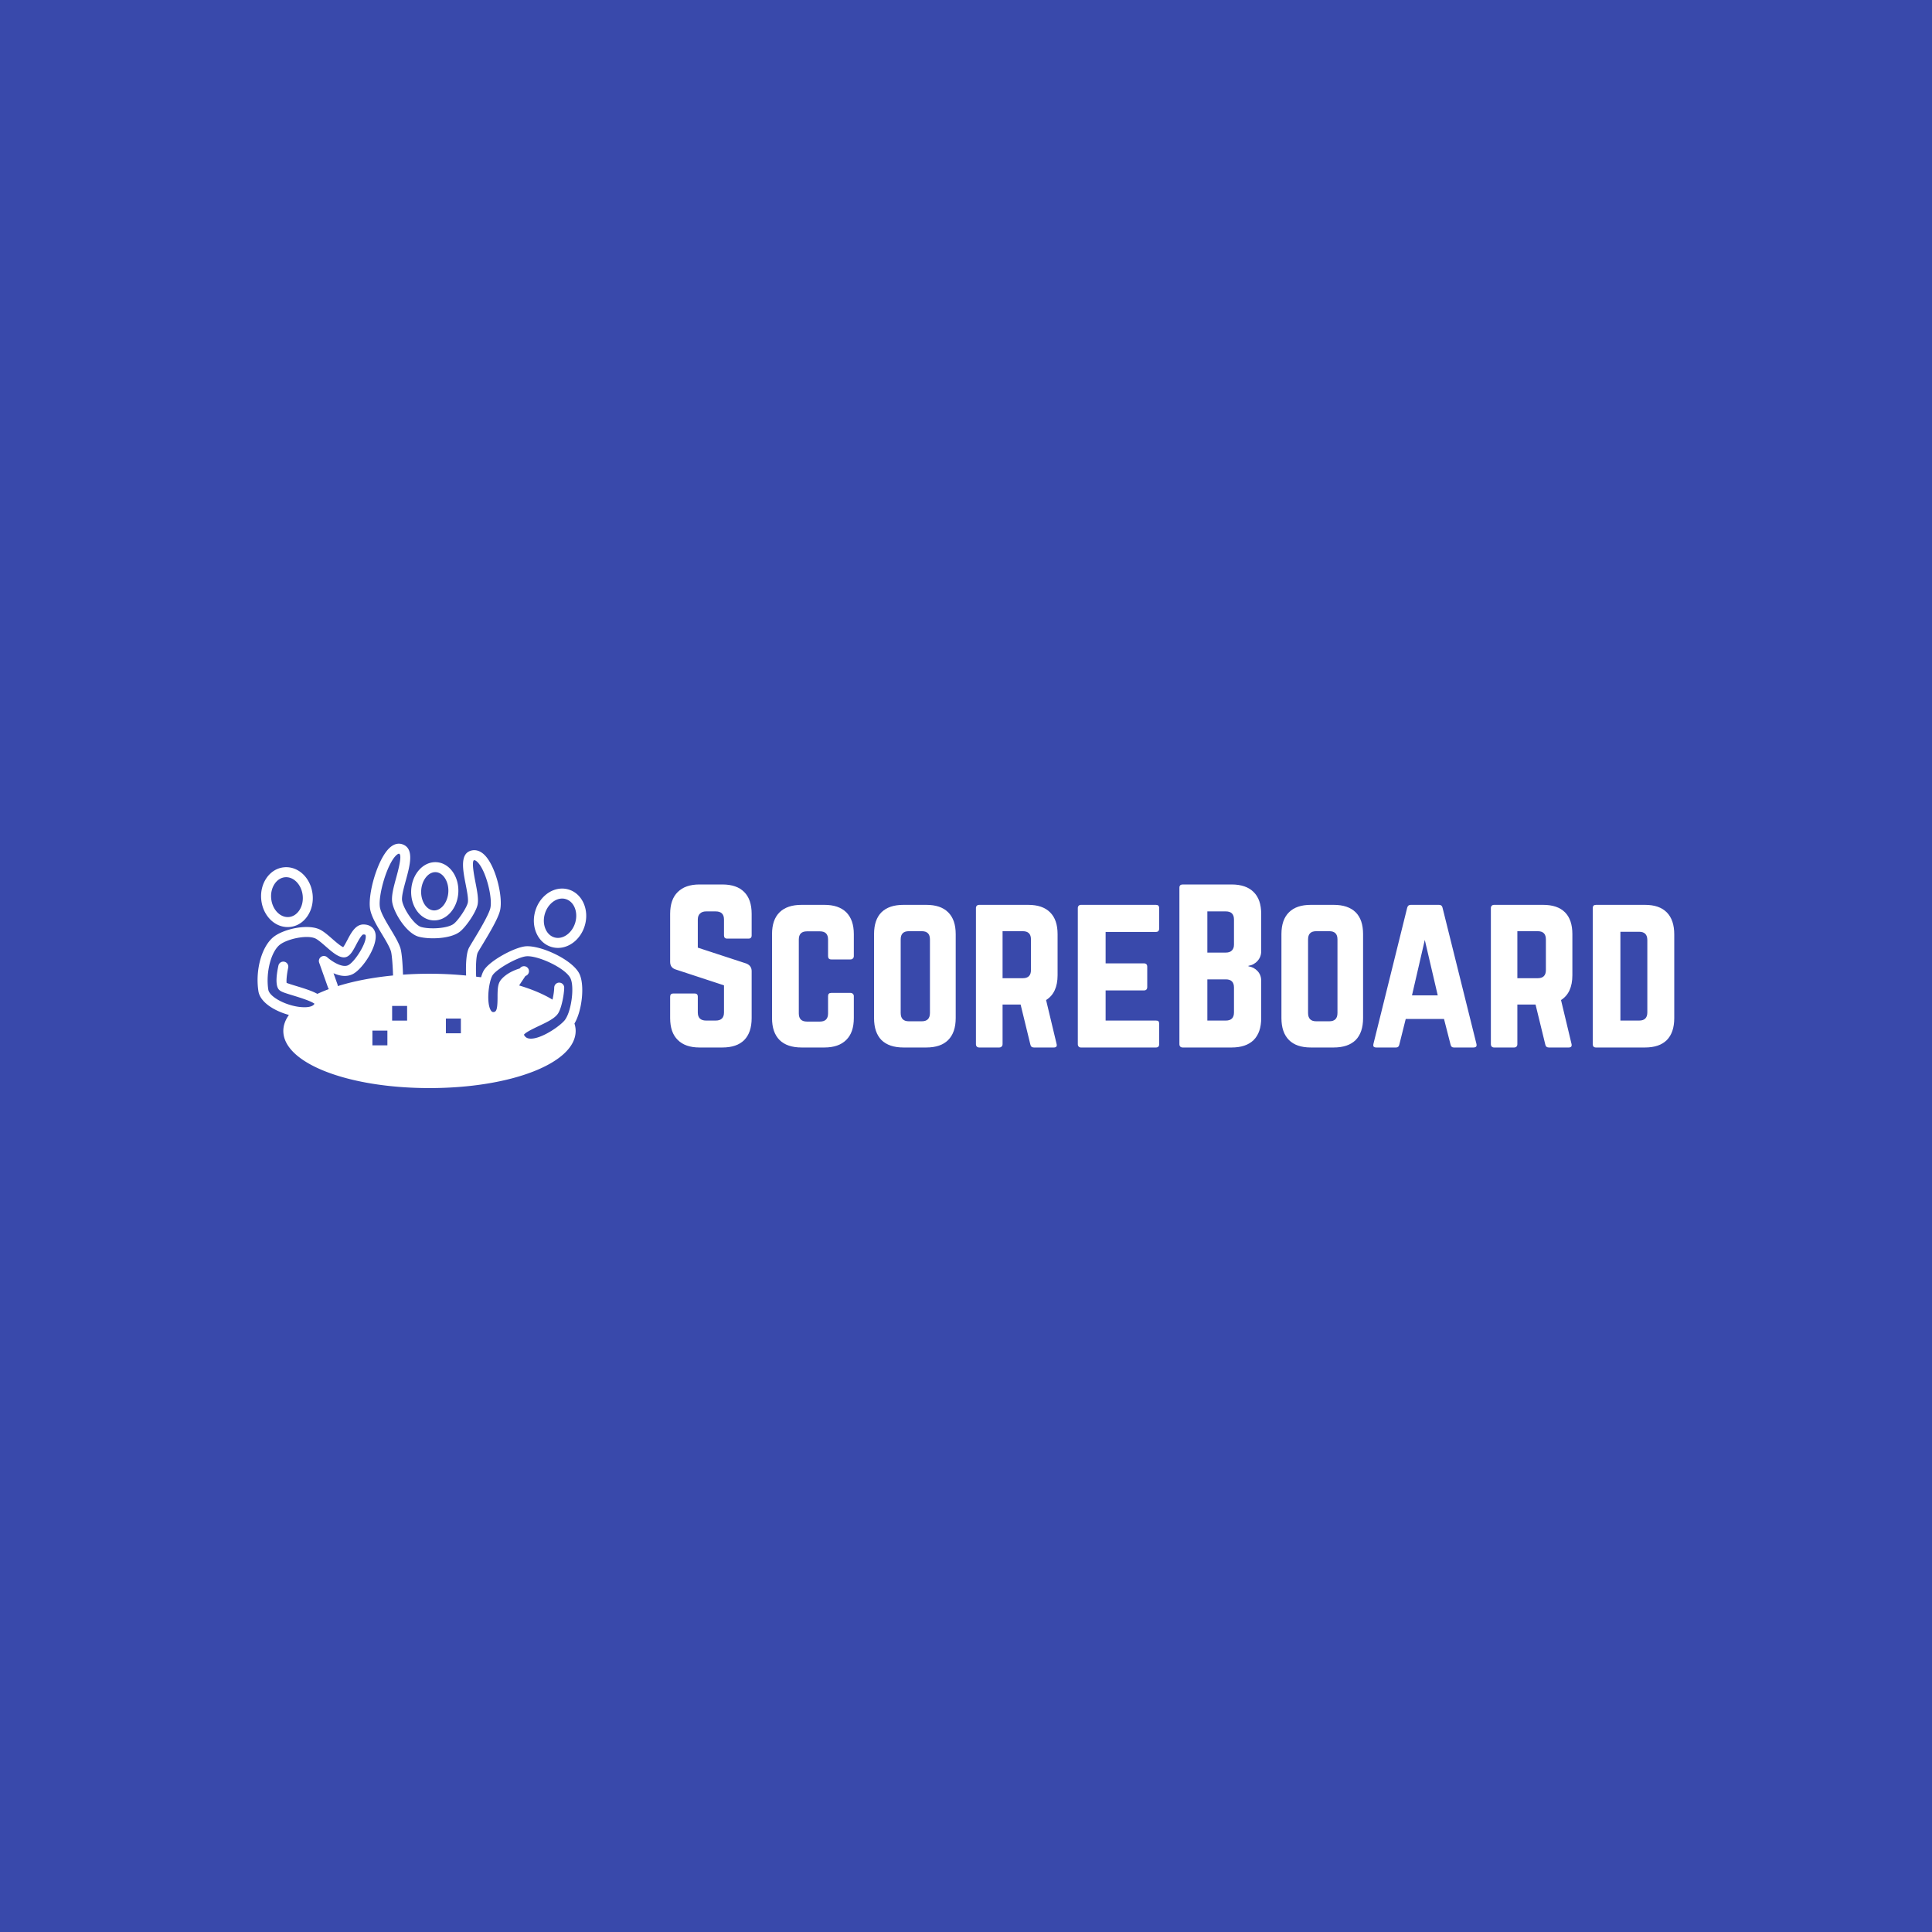 <svg data-v-fde0c5aa="" xmlns="http://www.w3.org/2000/svg" viewBox="0 0 300 300" class="iconLeft"><!----><defs data-v-fde0c5aa=""><!----></defs><rect data-v-fde0c5aa="" fill="#3949ab" x="0" y="0" width="300px" height="300px" class="logo-background-square"></rect><defs data-v-fde0c5aa=""><!----></defs><g data-v-fde0c5aa="" id="d51229e9-9dc1-40e9-afd3-1b4b7f21ba39" fill="#ffffff" transform="matrix(2.26,0,0,2.26,102.478,134.968)"><path d="M0.70 10.23L0.70 10.23L0.70 8.76L0.70 8.76Q0.70 8.54 0.92 8.54L0.92 8.54L2.38 8.54L2.38 8.54Q2.60 8.54 2.60 8.76L2.60 8.76L2.60 9.84L2.60 9.84Q2.60 10.40 3.17 10.40L3.17 10.40L3.83 10.40L3.83 10.40Q4.40 10.40 4.40 9.84L4.40 9.84L4.40 7.98L1.08 6.89L1.08 6.89Q0.70 6.77 0.70 6.37L0.70 6.37L0.70 3.07L0.70 3.07Q0.70 2.08 1.22 1.57L1.22 1.57L1.22 1.57Q1.74 1.05 2.71 1.05L2.71 1.05L4.29 1.05L4.29 1.05Q5.28 1.05 5.79 1.57L5.79 1.57L5.79 1.57Q6.30 2.08 6.30 3.07L6.30 3.07L6.30 4.55L6.30 4.55Q6.30 4.77 6.08 4.77L6.08 4.77L4.62 4.77L4.62 4.77Q4.40 4.77 4.40 4.55L4.40 4.55L4.40 3.46L4.40 3.46Q4.40 2.90 3.83 2.90L3.83 2.90L3.17 2.90L3.17 2.90Q2.90 2.90 2.75 3.05L2.75 3.05L2.75 3.05Q2.60 3.19 2.60 3.46L2.60 3.46L2.60 5.39L5.93 6.48L5.93 6.48Q6.30 6.63 6.30 7L6.30 7L6.30 10.23L6.30 10.23Q6.30 11.22 5.79 11.74L5.79 11.74L5.79 11.74Q5.28 12.25 4.29 12.25L4.29 12.25L2.71 12.25L2.71 12.25Q1.74 12.25 1.22 11.73L1.22 11.73L1.22 11.73Q0.70 11.22 0.70 10.23ZM7.70 10.23L7.70 10.23L7.70 4.46L7.70 4.46Q7.70 3.47 8.22 2.96L8.22 2.96L8.22 2.96Q8.74 2.45 9.73 2.45L9.73 2.45L11.30 2.45L11.30 2.45Q12.28 2.45 12.80 2.96L12.80 2.96L12.80 2.96Q13.32 3.48 13.32 4.46L13.32 4.46L13.32 5.97L13.32 5.97Q13.32 6.08 13.25 6.14L13.25 6.14L13.25 6.14Q13.19 6.20 13.09 6.20L13.09 6.20L11.77 6.20L11.77 6.20Q11.55 6.20 11.55 5.97L11.55 5.97L11.55 4.83L11.55 4.83Q11.55 4.27 10.99 4.27L10.99 4.27L10.10 4.27L10.10 4.27Q9.54 4.27 9.54 4.83L9.54 4.83L9.54 9.91L9.54 9.91Q9.54 10.47 10.10 10.47L10.10 10.47L10.99 10.47L10.99 10.47Q11.55 10.47 11.55 9.91L11.55 9.91L11.55 8.72L11.55 8.72Q11.55 8.50 11.77 8.50L11.77 8.50L13.09 8.50L13.09 8.50Q13.19 8.50 13.25 8.56L13.25 8.56L13.25 8.56Q13.32 8.62 13.32 8.72L13.32 8.72L13.32 10.23L13.32 10.23Q13.32 11.22 12.80 11.73L12.80 11.73L12.80 11.73Q12.28 12.25 11.30 12.25L11.30 12.25L9.73 12.25L9.73 12.25Q8.74 12.25 8.22 11.74L8.22 11.74L8.22 11.74Q7.70 11.22 7.70 10.23ZM14.71 10.23L14.71 10.23L14.71 4.46L14.71 4.46Q14.71 3.47 15.22 2.96L15.22 2.96L15.22 2.96Q15.74 2.45 16.73 2.45L16.73 2.45L18.30 2.45L18.30 2.45Q19.29 2.45 19.80 2.96L19.80 2.96L19.80 2.96Q20.32 3.47 20.32 4.46L20.32 4.46L20.32 10.23L20.32 10.23Q20.32 11.22 19.80 11.74L19.80 11.74L19.80 11.74Q19.29 12.25 18.30 12.25L18.30 12.25L16.73 12.25L16.73 12.25Q15.74 12.25 15.22 11.74L15.22 11.74L15.22 11.74Q14.71 11.22 14.71 10.23ZM16.54 4.82L16.54 9.88L16.54 9.88Q16.54 10.45 17.10 10.45L17.10 10.45L17.99 10.45L17.99 10.45Q18.55 10.45 18.55 9.88L18.55 9.88L18.55 4.82L18.55 4.82Q18.55 4.26 17.99 4.26L17.99 4.26L17.10 4.26L17.10 4.26Q16.54 4.26 16.54 4.82L16.54 4.82ZM21.71 12.02L21.71 12.02L21.71 2.67L21.71 2.67Q21.71 2.57 21.77 2.51L21.77 2.51L21.77 2.51Q21.83 2.45 21.94 2.45L21.94 2.45L25.30 2.45L25.30 2.45Q26.29 2.45 26.80 2.96L26.80 2.96L26.80 2.96Q27.32 3.47 27.32 4.46L27.32 4.46L27.32 7.28L27.32 7.28Q27.32 8.50 26.53 8.99L26.53 8.99L27.25 12.00L27.25 12.00Q27.32 12.25 27.06 12.25L27.06 12.25L25.69 12.25L25.69 12.25Q25.49 12.25 25.45 12.05L25.45 12.05L24.78 9.30L23.54 9.30L23.54 12.02L23.54 12.02Q23.54 12.13 23.47 12.19L23.47 12.19L23.47 12.19Q23.41 12.25 23.31 12.25L23.31 12.25L21.94 12.25L21.94 12.25Q21.83 12.25 21.77 12.19L21.77 12.19L21.77 12.19Q21.71 12.13 21.71 12.02ZM23.54 4.26L23.54 7.49L24.93 7.49L24.93 7.49Q25.49 7.49 25.49 6.93L25.49 6.93L25.49 4.82L25.49 4.82Q25.49 4.26 24.93 4.26L24.93 4.26L23.54 4.26ZM28.71 12.02L28.71 12.02L28.71 2.67L28.71 2.67Q28.71 2.57 28.77 2.51L28.77 2.51L28.77 2.51Q28.83 2.45 28.92 2.45L28.92 2.45L34.08 2.45L34.08 2.45Q34.30 2.45 34.30 2.67L34.30 2.67L34.30 4.07L34.30 4.07Q34.30 4.31 34.08 4.31L34.08 4.31L30.62 4.31L30.62 6.47L33.25 6.47L33.25 6.47Q33.48 6.47 33.48 6.71L33.48 6.71L33.48 8.09L33.48 8.09Q33.48 8.33 33.25 8.33L33.25 8.33L30.62 8.33L30.62 10.40L34.08 10.40L34.08 10.40Q34.21 10.40 34.25 10.45L34.25 10.45L34.25 10.45Q34.30 10.50 34.30 10.62L34.30 10.62L34.30 12.02L34.30 12.02Q34.30 12.25 34.08 12.25L34.08 12.25L28.92 12.25L28.92 12.25Q28.83 12.25 28.77 12.19L28.77 12.19L28.77 12.19Q28.71 12.13 28.71 12.02ZM35.69 12.02L35.69 12.02L35.69 1.27L35.69 1.27Q35.69 1.05 35.92 1.05L35.92 1.05L39.28 1.05L39.28 1.05Q40.27 1.05 40.79 1.57L40.79 1.57L40.79 1.57Q41.31 2.08 41.31 3.07L41.31 3.07L41.31 5.64L41.31 5.64Q41.31 6.02 41.06 6.30L41.06 6.30L41.06 6.30Q40.81 6.58 40.43 6.64L40.43 6.64L40.43 6.67L40.43 6.67Q40.81 6.73 41.06 7L41.06 7L41.06 7Q41.31 7.27 41.31 7.66L41.31 7.66L41.31 10.23L41.31 10.23Q41.31 11.22 40.79 11.74L40.79 11.74L40.79 11.74Q40.27 12.25 39.28 12.25L39.28 12.25L35.92 12.25L35.92 12.25Q35.81 12.25 35.75 12.19L35.75 12.19L35.75 12.19Q35.69 12.13 35.69 12.02ZM37.61 7.57L37.61 10.40L38.88 10.40L38.88 10.40Q39.44 10.40 39.44 9.84L39.44 9.84L39.44 8.13L39.44 8.13Q39.44 7.57 38.88 7.57L38.88 7.57L37.61 7.57ZM37.61 2.90L37.61 5.73L38.88 5.73L38.88 5.73Q39.16 5.73 39.30 5.58L39.30 5.58L39.30 5.58Q39.44 5.44 39.44 5.18L39.44 5.18L39.44 3.46L39.44 3.46Q39.44 2.90 38.88 2.90L38.88 2.90L37.61 2.90ZM42.70 10.23L42.70 10.23L42.70 4.46L42.70 4.46Q42.70 3.47 43.22 2.96L43.22 2.96L43.22 2.96Q43.73 2.45 44.72 2.45L44.72 2.45L46.29 2.45L46.29 2.45Q47.28 2.45 47.80 2.96L47.80 2.96L47.80 2.96Q48.31 3.47 48.31 4.46L48.31 4.46L48.31 10.23L48.31 10.23Q48.31 11.22 47.80 11.74L47.80 11.74L47.80 11.74Q47.28 12.25 46.29 12.25L46.29 12.25L44.72 12.25L44.72 12.25Q43.73 12.25 43.22 11.74L43.22 11.74L43.22 11.74Q42.70 11.22 42.70 10.23ZM44.53 4.82L44.53 9.88L44.53 9.88Q44.53 10.45 45.09 10.45L45.09 10.45L45.99 10.45L45.99 10.45Q46.55 10.45 46.55 9.88L46.55 9.88L46.55 4.82L46.55 4.82Q46.55 4.26 45.99 4.26L45.99 4.26L45.09 4.26L45.09 4.26Q44.53 4.26 44.53 4.82L44.53 4.82ZM49.02 12.01L49.02 12.01L51.34 2.65L51.34 2.65Q51.39 2.45 51.58 2.45L51.58 2.45L53.53 2.45L53.53 2.45Q53.73 2.45 53.77 2.65L53.77 2.65L56.10 12.01L56.10 12.01Q56.11 12.06 56.11 12.09L56.11 12.09L56.11 12.09Q56.11 12.25 55.90 12.25L55.90 12.25L54.54 12.25L54.54 12.25Q54.36 12.25 54.32 12.05L54.32 12.05L53.87 10.29L51.24 10.29L50.80 12.05L50.80 12.05Q50.76 12.25 50.58 12.25L50.58 12.25L49.21 12.25L49.21 12.25Q49.01 12.25 49.01 12.10L49.01 12.10L49.01 12.10Q49.01 12.06 49.02 12.01ZM52.55 4.86L51.67 8.67L53.44 8.67L52.55 4.86ZM57.09 12.02L57.09 12.02L57.09 2.67L57.09 2.67Q57.09 2.57 57.15 2.51L57.15 2.51L57.15 2.51Q57.21 2.45 57.31 2.45L57.31 2.45L60.68 2.45L60.68 2.45Q61.67 2.45 62.18 2.96L62.18 2.96L62.18 2.96Q62.69 3.47 62.69 4.46L62.69 4.46L62.69 7.28L62.69 7.28Q62.69 8.50 61.91 8.99L61.91 8.99L62.63 12.00L62.63 12.00Q62.69 12.25 62.44 12.25L62.44 12.25L61.07 12.25L61.07 12.25Q60.87 12.25 60.83 12.05L60.83 12.05L60.16 9.30L58.91 9.30L58.91 12.02L58.91 12.02Q58.91 12.13 58.85 12.19L58.85 12.19L58.85 12.19Q58.79 12.25 58.69 12.25L58.69 12.25L57.31 12.25L57.31 12.25Q57.21 12.25 57.15 12.19L57.15 12.19L57.15 12.19Q57.09 12.13 57.09 12.02ZM58.91 4.26L58.91 7.49L60.31 7.49L60.31 7.49Q60.87 7.49 60.87 6.93L60.87 6.93L60.87 4.82L60.87 4.82Q60.87 4.26 60.31 4.26L60.31 4.26L58.91 4.26ZM64.09 12.02L64.09 12.02L64.09 2.67L64.09 2.67Q64.09 2.45 64.31 2.45L64.31 2.45L67.68 2.45L67.68 2.45Q68.67 2.45 69.18 2.97L69.18 2.97L69.18 2.97Q69.69 3.49 69.69 4.48L69.69 4.48L69.69 10.23L69.69 10.23Q69.69 11.22 69.18 11.74L69.18 11.74L69.18 11.74Q68.67 12.25 67.68 12.25L67.68 12.25L64.31 12.25L64.31 12.25Q64.09 12.25 64.09 12.02ZM65.99 4.30L65.99 10.40L67.28 10.40L67.28 10.40Q67.84 10.40 67.84 9.84L67.84 9.84L67.84 4.87L67.84 4.87Q67.84 4.30 67.28 4.30L67.28 4.30L65.99 4.30Z"></path></g><defs data-v-fde0c5aa=""><!----></defs><g data-v-fde0c5aa="" id="389a4b97-1ccd-406d-b578-420b458e621b" stroke="none" fill="#ffffff" transform="matrix(0.567,0,0,0.567,37.163,118.884)"><path d="M53.37 42.392a5.33 5.33 0 0 1-.308-.009c-3.557-.206-6.245-3.947-5.991-8.34.252-4.39 3.325-7.79 6.907-7.596 3.557.204 6.245 3.944 5.993 8.338-.246 4.265-3.146 7.607-6.601 7.607zm.301-13.217c-1.973 0-3.708 2.255-3.868 5.026-.164 2.838 1.402 5.334 3.418 5.45l.149.003c1.974 0 3.71-2.255 3.869-5.026.163-2.837-1.403-5.333-3.417-5.449l-.151-.004zM13.25 44.217c-3.683 0-6.796-3.207-7.241-7.461-.223-2.134.267-4.225 1.38-5.888 1.167-1.741 2.87-2.811 4.794-3.013 3.946-.416 7.415 2.928 7.885 7.428.224 2.134-.266 4.226-1.381 5.888-1.166 1.741-2.869 2.81-4.793 3.012a6.082 6.082 0 0 1-.644.034zm-.421-13.659c-.119 0-.239.007-.359.019-1.104.116-2.101.761-2.805 1.813-.76 1.132-1.09 2.582-.933 4.081.31 2.958 2.491 5.238 4.88 4.991 1.103-.116 2.1-.76 2.805-1.814.759-1.132 1.09-2.581.933-4.08-.297-2.809-2.281-5.01-4.521-5.01zM87.261 49.922a6.217 6.217 0 0 1-1.762-.255c-1.855-.55-3.334-1.914-4.162-3.837-.793-1.838-.892-3.985-.281-6.042 1.068-3.601 4.09-6.117 7.35-6.117.597 0 1.189.086 1.761.257 3.735 1.108 5.729 5.54 4.442 9.879-1.068 3.601-4.089 6.115-7.348 6.115zm1.144-13.514c-2.025 0-4.013 1.749-4.727 4.157-.43 1.445-.368 2.931.17 4.182.503 1.166 1.364 1.981 2.428 2.296.318.095.648.142.982.142 2.025 0 4.012-1.748 4.727-4.157.858-2.892-.308-5.797-2.598-6.477a3.426 3.426 0 0 0-.982-.143z"></path><path d="M93.068 56.892c-1.975-3.767-10.33-7.632-14.507-7.418-3.019.158-10.136 3.992-11.657 6.703-.251.446-.491 1.063-.703 1.789-.438-.063-.897-.11-1.344-.168-.116-2.423-.049-5.693.472-6.667.16-.299.525-.898.998-1.678 2.268-3.733 4.524-7.561 5.061-9.727.896-3.623-1.116-12.1-4.186-15.205-1.407-1.424-2.74-1.48-3.608-1.272-3.265.767-2.385 5.276-1.61 9.254.372 1.904.793 4.065.585 5.038-.292 1.372-2.606 4.839-3.871 5.798-1.645 1.25-6.398 1.547-8.877.865-1.897-.523-4.831-4.861-5.24-7.192-.2-1.138.451-3.517 1.025-5.616 1.115-4.082 2.381-8.71-.949-9.85-.786-.27-2.012-.337-3.394.871-3.405 2.976-6.223 12.991-5.42 17.034.399 2.021 1.833 4.405 3.218 6.71.991 1.648 2.014 3.352 2.429 4.591.329.982.54 4.512.606 6.724-5.645.548-10.785 1.551-15.15 2.91a1.37 1.37 0 0 0-.076-.506l-1.076-3.027c1.611.724 3.533 1.12 5.27.242 2.747-1.392 6.993-7.828 6.189-11.225-.354-1.496-1.545-2.358-3.268-2.365h-.013c-2.152 0-3.354 2.29-4.416 4.31-.329.625-.802 1.523-1.116 1.9-.741-.308-2.067-1.464-2.979-2.259-1.317-1.149-2.562-2.236-3.739-2.711-3.365-1.356-9.399 0-12.155 2.029-3.345 2.467-5.251 9.05-4.342 14.992.474 3.099 4.471 5.453 8.358 6.517-.994 1.385-1.534 2.849-1.534 4.372 0 8.781 17.584 15.656 40.03 15.656 22.447 0 40.03-6.875 40.03-15.655 0-.688-.119-1.36-.328-2.021 2.107-3.548 2.889-10.685 1.287-13.743zM21.369 62.51c-1.501-.838-3.663-1.503-5.899-2.185-.924-.283-2.043-.624-2.521-.823-.105-.664.063-2.383.399-3.998l.044-.218a1.369 1.369 0 0 0-2.672-.586c-1.247 5.685.009 6.612.422 6.917.543.402 1.529.714 3.531 1.323.869.266 2.354.719 3.644 1.199.568.211 1.097.427 1.519.633.314.154.571.304.737.442-.425.872-2.088.976-2.846.958-.031 0-.061-.004-.093-.004a12.196 12.196 0 0 1-1.891-.188c-3.69-.634-7.529-2.784-7.812-4.631-.731-4.772.792-10.553 3.259-12.372 2.075-1.527 7.152-2.644 9.508-1.695.749.302 1.926 1.33 2.964 2.235 1.642 1.433 3.193 2.786 4.664 2.981 1.736.237 2.667-1.538 3.653-3.412.409-.778 1.495-2.846 1.994-2.846.556.002.586.132.617.258.439 1.855-2.911 7.216-4.763 8.154-1.753.891-4.824-1.324-5.759-2.167a1.37 1.37 0 0 0-2.207 1.472l2.031 5.714.399 1.127c.056.154.138.288.236.406a42.399 42.399 0 0 0-3.158 1.306zm19.18 14.097h-4.105v-4.029h4.105v4.029zm5.401-6.772h-4.104v-4.027h4.104v4.027zm-1.125-12.588c-.051-1.618-.229-5.833-.742-7.363-.509-1.523-1.562-3.277-2.678-5.132-1.265-2.104-2.573-4.28-2.88-5.833-.625-3.154 1.938-12.169 4.537-14.44.114-.098.505-.411.708-.343.9.308-.294 4.676-.805 6.542-.713 2.606-1.385 5.07-1.081 6.81.538 3.059 3.981 8.469 7.21 9.357 2.849.783 8.651.656 11.259-1.323 1.632-1.239 4.439-5.279 4.894-7.407.322-1.519-.114-3.76-.577-6.131-.348-1.786-1.072-5.5-.448-6.067.34-.082.751.244 1.034.532 2.33 2.357 4.162 9.856 3.477 12.624-.481 1.942-3.36 6.685-4.744 8.963-.51.84-.901 1.488-1.072 1.81-.903 1.691-.896 5.526-.812 7.642a102.878 102.878 0 0 0-10.022-.487c-2.487-.004-4.909.084-7.258.246zM60.672 73.3h-4.105v-4.029h4.105V73.3zm29.468-5.587c-.185.516-.39.978-.612 1.373-.164.29-.335.554-.516.756a8.666 8.666 0 0 1-.373.391c-2.029 1.986-6.721 4.893-9.279 4.506-.671-.102-1.111-.425-1.415-1.037.407-.656 2.797-1.785 4.104-2.403 2.017-.955 3.927-1.86 4.932-3.022a3.68 3.68 0 0 0 .338-.448c.132-.213.258-.465.377-.741.17-.396.325-.846.464-1.324.515-1.771.809-3.908.809-4.965 0-.756-.612-1.368-1.368-1.368-.71 0-1.286.542-1.354 1.233-.004.044-.015.089-.015.134 0 .812-.194 2.116-.468 3.293-2.456-1.494-5.549-2.808-9.142-3.884l.314-.471 1.419-2.13a1.365 1.365 0 1 0-1.53-2.068c-1.312.394-3.735 1.33-5.232 3.188-.044.055-.076.118-.114.174-.255.37-.433.8-.544 1.283a8.301 8.301 0 0 0-.176 1.325 29.686 29.686 0 0 0-.042 1.865c-.003 3.161-.253 4.084-1.106 4.117-.224.009-.465-.021-.748-.485-.747-1.222-.813-3.737-.523-5.954.06-.458.135-.901.223-1.319.103-.485.22-.938.352-1.327.116-.348.244-.648.377-.887.991-1.761 7.061-5.186 9.415-5.308 3.182-.182 10.49 3.191 11.941 5.957.958 1.831.575 6.528-.508 9.546z"></path></g><!----></svg>